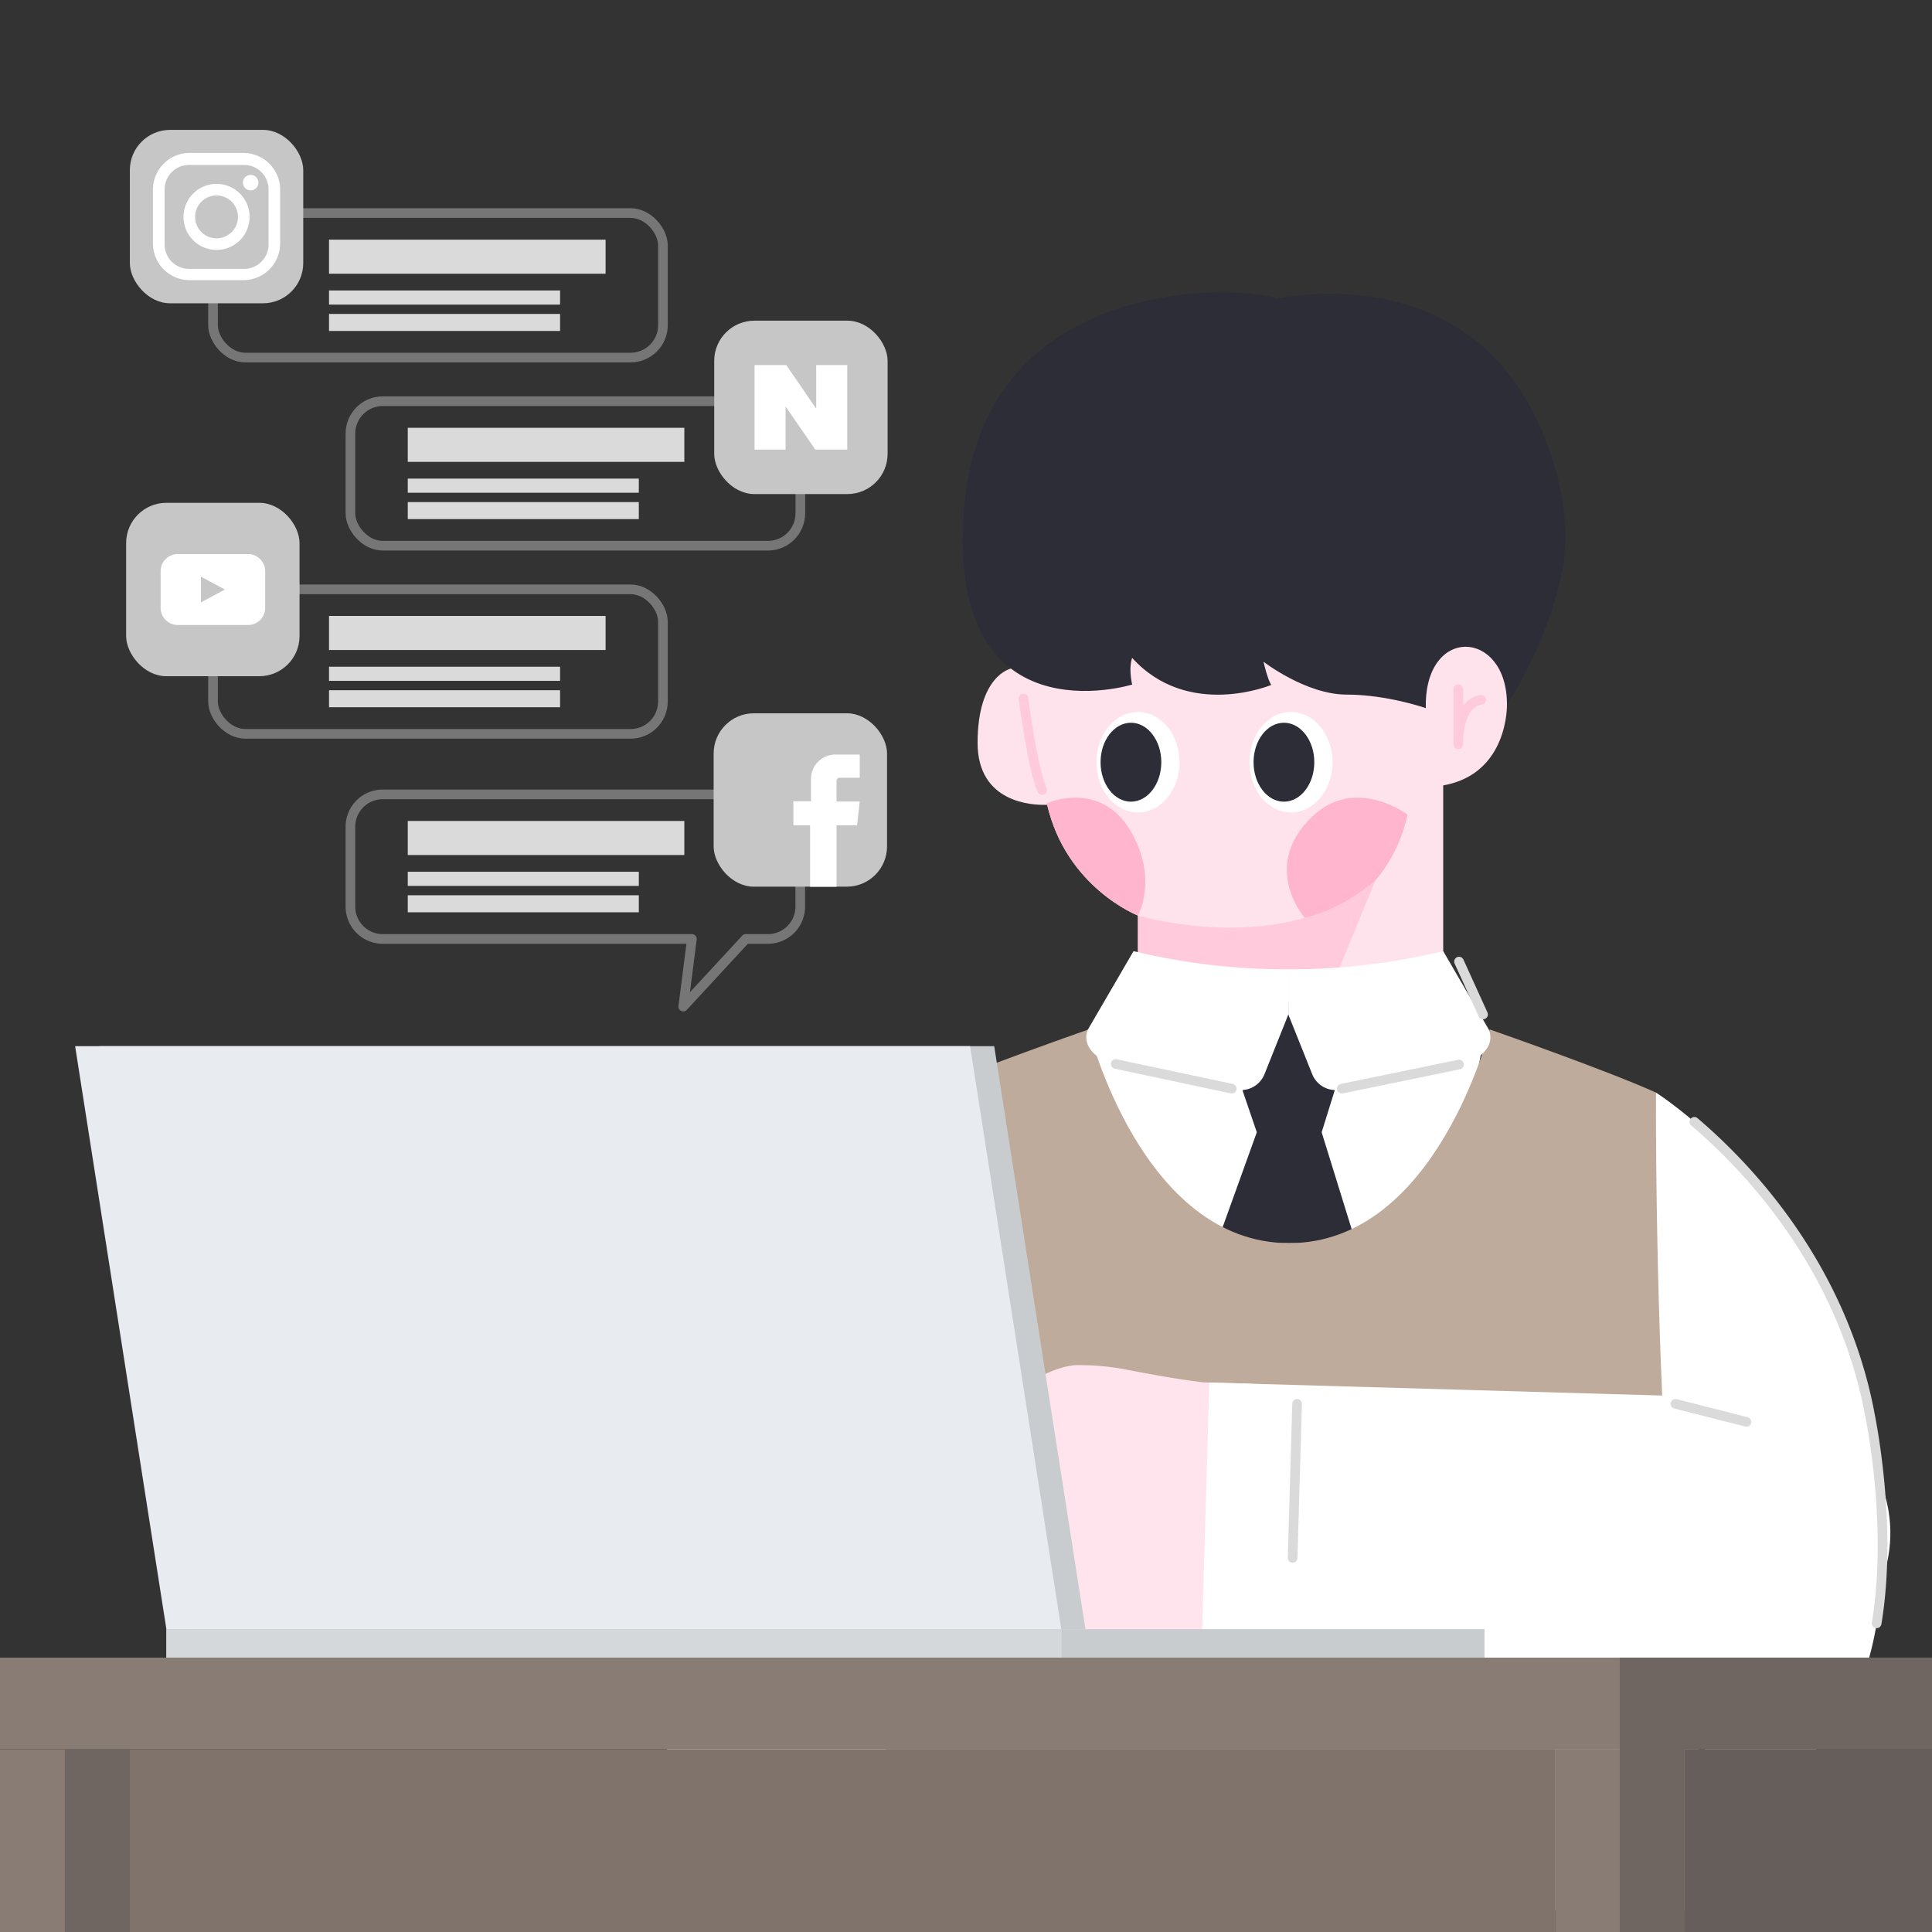 <svg xmlns="http://www.w3.org/2000/svg" viewBox="0 0 1000 1000"><rect x="0" y="0" width="1000" height="1000" fill="#333333" stroke="none"/><defs><style>.cls-1{fill:#ffe3ec;}.cls-2{fill:#ffcbdc;}.cls-3{fill:#ffb5cd;}.cls-4{fill:#fff;}.cls-5{fill:#2d2d37;}.cls-13,.cls-6,.cls-8{fill:none;stroke-linecap:round;stroke-linejoin:round;stroke-width:5px;}.cls-6{stroke:#ffcbdc;}.cls-7{fill:#bfab9b;}.cls-13,.cls-8{stroke:#dadada;}.cls-9{fill:#ffe4ee;}.cls-10{fill:#c8ccce;}.cls-11{fill:#d5d8db;}.cls-12{fill:#e8ebef;}.cls-13{opacity:0.4;}.cls-14{fill:#dadada;}.cls-15{fill:#c6c6c6;}.cls-16{fill:#897c74;}.cls-17{fill:#706661;}.cls-18{fill:#7f736c;}.cls-19{fill:#665e5a;}</style></defs><g id="얼굴"><path class="cls-1" d="M780,364.52s1,36-33,42v117H589V473.91s-37-14.39-47-57.39c0,0-.39,0-1.08.05-6,.16-34.92-.68-34.92-32.05,0-35,17.26-38.46,17.26-38.46S515,209.21,643,210.86,782,336.52,780,364.52Z"/></g><g id="표정"><path class="cls-2" d="M589,473.91s76,22.61,123-18.39l-28,68H589Z"/><path class="cls-3" d="M728.44,421.57s-26.82-20.18-49.06.95c-27.36,26-4.06,52.52-4.06,52.52s18.31-3.63,36.7-19.52A76.87,76.87,0,0,0,728.44,421.57Z"/><path class="cls-3" d="M589,473.91s-37-14.39-47-57.39c0,0-.39,0-1.08.05l1.57-1.05s27.51-12,43,15.08C599.6,455.2,589,473.91,589,473.91Z"/><path class="cls-3" d="M675.32,475s18.31-3.63,36.7-19.52a76.87,76.87,0,0,0,16.42-33.95"/><ellipse class="cls-4" cx="668.21" cy="394.52" rx="21.5" ry="26"/><ellipse class="cls-5" cx="664.56" cy="394.52" rx="15.72" ry="20.43"/><ellipse class="cls-4" cx="589.02" cy="394.52" rx="21.5" ry="26"/><ellipse class="cls-5" cx="585.37" cy="394.52" rx="15.72" ry="20.43"/><path class="cls-6" d="M754.8,356.75v28.49s-.69-21.42,11.85-23"/><path class="cls-6" d="M529.74,361.54s4.63,36.24,9.72,47.41"/></g><g id="머리카락"><path class="cls-5" d="M780,364.52c0-39-43-41-42,2,0,0-20-7-41-7s-43-17-43-17,2,9,4,12c0,0-43,18-72-14,0,0-2,4.6,0,13.8,0,0-97,30.2-87-91.8s145-115,162-108c0,0,96-22,135,64,0,0,21,41,12,80S780,364.52,780,364.52Z"/></g><g id="와이셔츠_뒷면" data-name="와이셔츠 뒷면"><polyline class="cls-4" points="566.05 539.43 767.63 539.43 747.46 649.73 661.75 660.07 599.45 632.71 575.44 592.9 566.05 539.43"/></g><g id="넥타이"><polygon class="cls-5" points="643.12 564.38 650.52 586.06 629.84 643.5 701.88 643.5 684.09 586.06 690.89 564.24 666.07 516.77 643.12 564.38"/></g><g id="조끼"><path class="cls-7" d="M883,988.77c-1.82-75.68-25.83-423.24-25.83-423.24-26.14-11.8-86.1-32.7-86.1-32.7S743.64,643.44,667.27,643.44h0c-76.36,0-103.79-110.61-103.79-110.61s-59.94,20.9-86.08,32.7c0,0-24,347.56-25.84,423.24Z"/></g><g id="와이셔츠_깃" data-name="와이셔츠 깃"><path class="cls-4" d="M666.84,525.12,679.2,556a13.09,13.09,0,0,0,14,8.1l65.5-13.94c6-1.42,15.62-8.22,11.89-17.28L747,492.3a336.48,336.48,0,0,1-80.17,9.42Z"/><path class="cls-4" d="M666.84,525.12,654.49,556a13.1,13.1,0,0,1-14,8.1L575,550.17c-6-1.42-15.62-8.22-11.9-17.28l23.62-40.59a336.48,336.48,0,0,0,80.17,9.42Z"/><line class="cls-8" x1="694.5" y1="563.49" x2="755.19" y2="550.99"/><line class="cls-8" x1="637.54" y1="563.49" x2="577.49" y2="550.71"/></g><g id="손"><path class="cls-9" d="M623.18,715.54c-12.3-1.4-29.17-4.49-40.25-6.64a125.18,125.18,0,0,0-24-2.3c-10.46-.44-23.07,7.35-23.07,7.35h0l-16.83-.28-99.21-2.87a18.4,18.4,0,1,0-1.06,36.79l52.32,1.51a18.36,18.36,0,0,0,2.07,31.59A18.39,18.39,0,0,0,480,816l56.86,1.64,6,35.23L608,854.7l36,1,4-139.48Z"/></g><g id="팔"><path class="cls-4" d="M477.41,565.52l-24.1,434.57H340.57c6.16-368,135.8-434,136.83-434.56Z"/><path class="cls-8" d="M352.76,840.25c23.46-159.39,74.49-229.91,103.46-258.11"/><path class="cls-4" d="M898.06,923.41c-42.81,5.16-40.92-357.88-40.92-357.88s89,56.33,110.31,164.66a1.55,1.55,0,0,0,0,.21C969,737.23,1004.81,910.56,898.06,923.41Z"/><path class="cls-4" d="M731.47,613.18H871a0,0,0,0,1,0,0V898.06a69.75,69.75,0,0,1-69.75,69.75h0a69.75,69.75,0,0,1-69.75-69.75V613.18a0,0,0,0,1,0,0Z" transform="translate(-12.07 1568.57) rotate(-88.35)"/><path class="cls-4" d="M967.08,730.46a1.55,1.55,0,0,1,0-.21A1.76,1.76,0,0,1,967.08,730.46Z"/></g><g id="선"><line class="cls-8" x1="669.06" y1="806.37" x2="671.37" y2="726.62"/><path class="cls-8" d="M877,580.66c27.51,23.4,75.54,73.74,90.47,149.53a1.55,1.55,0,0,0,0,.21c.81,3.8,12.29,59.24,3.87,109.85"/><line class="cls-8" x1="867.2" y1="726.62" x2="903.93" y2="735.96"/><line class="cls-8" x1="755.19" y1="497.72" x2="767.63" y2="525.07"/></g><g id="책상_위_사물" data-name="책상 위 사물"><rect class="cls-10" x="86.12" y="843.26" width="682.26" height="14.73"/><rect class="cls-11" x="86.12" y="843.26" width="463.4" height="14.73"/><polygon class="cls-10" points="561.83 843.25 98.6 843.25 51.37 541.5 514.6 541.5 561.83 843.25"/><polygon class="cls-12" points="549.35 843.25 86.12 843.25 38.89 541.5 502.12 541.5 549.35 843.25"/><rect class="cls-13" x="110.26" y="110.28" width="232.87" height="74.8" rx="16.75"/><rect class="cls-14" x="170.3" y="124.05" width="143.15" height="17.63"/><rect class="cls-14" x="170.3" y="150.34" width="119.59" height="7.32"/><rect class="cls-14" x="170.3" y="162.49" width="119.59" height="8.81"/><rect class="cls-13" x="110.26" y="305.04" width="232.87" height="74.8" rx="16.75"/><rect class="cls-14" x="170.3" y="318.81" width="143.15" height="17.63"/><rect class="cls-14" x="170.3" y="345.1" width="119.59" height="7.32"/><rect class="cls-14" x="170.3" y="357.26" width="119.59" height="8.81"/><rect class="cls-13" x="181.38" y="207.66" width="232.87" height="74.8" rx="16.75" transform="translate(595.63 490.12) rotate(-180)"/><rect class="cls-14" x="211.07" y="221.43" width="143.15" height="17.63" transform="translate(565.28 460.49) rotate(-180)"/><rect class="cls-14" x="211.07" y="247.72" width="119.59" height="7.32" transform="translate(541.72 502.76) rotate(-180)"/><rect class="cls-14" x="211.07" y="259.88" width="119.59" height="8.81" transform="translate(541.72 528.57) rotate(-180)"/><path class="cls-13" d="M397.51,411.17H198.13a16.74,16.74,0,0,0-16.75,16.74v41.31A16.75,16.75,0,0,0,198.13,486h160l-4.48,35L386,486h11.47a16.74,16.74,0,0,0,16.74-16.75V427.91A16.73,16.73,0,0,0,397.51,411.17Z"/><rect class="cls-14" x="211.07" y="424.94" width="143.15" height="17.63" transform="translate(565.28 867.5) rotate(-180)"/><rect class="cls-14" x="211.07" y="451.23" width="119.59" height="7.32" transform="translate(541.72 909.77) rotate(-180)"/><rect class="cls-14" x="211.07" y="463.38" width="119.59" height="8.81" transform="translate(541.72 935.58) rotate(-180)"/><rect class="cls-15" x="67.21" y="67.23" width="89.75" height="89.75" rx="20.82"/><path class="cls-4" d="M126,79.15H98.16a19,19,0,0,0-19,19V126a19,19,0,0,0,19,19H126a19,19,0,0,0,19-19V98.17a19,19,0,0,0-19-19m13,47.37a12.64,12.64,0,0,1-12.63,12.63H97.83a12.63,12.63,0,0,1-12.62-12.63V98A12.63,12.63,0,0,1,97.83,85.38h28.51A12.64,12.64,0,0,1,139,98Z"/><path class="cls-4" d="M112.09,95.17a17.1,17.1,0,1,0,17.09,17.09,17.09,17.09,0,0,0-17.09-17.09m0,28.18a11.09,11.09,0,1,1,11.08-11.09,11.08,11.08,0,0,1-11.08,11.09"/><path class="cls-4" d="M129.75,90.53a4,4,0,1,0,4,4,4,4,0,0,0-4-4"/><rect class="cls-15" x="369.67" y="165.98" width="89.75" height="89.75" rx="20.82"/><polygon class="cls-4" points="390.55 232.73 406.62 232.73 406.62 210.39 422.01 232.73 438.54 232.73 438.54 188.97 422.47 188.97 422.47 211.53 406.97 188.97 390.55 188.97 390.55 232.73"/><rect class="cls-15" x="65.29" y="260.26" width="89.75" height="89.75" rx="20.82"/><path class="cls-4" d="M128.4,286.79H92a8.84,8.84,0,0,0-8.85,8.84v19A8.85,8.85,0,0,0,92,323.49H128.4a8.84,8.84,0,0,0,8.84-8.85v-19A8.84,8.84,0,0,0,128.4,286.79ZM104,311.8V298.47l12.42,6.67Z"/><rect class="cls-15" x="369.38" y="369.19" width="89.75" height="89.75" rx="20.82"/><path class="cls-4" d="M445,390.56v12H434.62a1.63,1.63,0,0,0-1.63,1.63v10.68h12l-1.36,12.31H433v31.8H419.31v-31.8h-8.66V414.72h9.12V403.14a12.58,12.58,0,0,1,12.58-12.58Z"/></g><g id="책상"><rect class="cls-16" y="857.98" width="1000" height="47.41"/><rect class="cls-16" y="905.4" width="67.02" height="94.83"/><rect class="cls-16" x="804.88" y="905.39" width="67.02" height="94.83"/><polygon class="cls-17" points="1000 857.98 1000 905.39 871.9 905.39 871.9 1000.22 838.39 1000.22 838.39 857.98 1000 857.98"/><rect class="cls-18" x="67.02" y="905.39" width="737.86" height="94.83"/><rect class="cls-19" x="871.9" y="905.39" width="128.1" height="94.83"/><rect class="cls-17" x="33.51" y="905.39" width="33.51" height="94.83"/></g></svg>